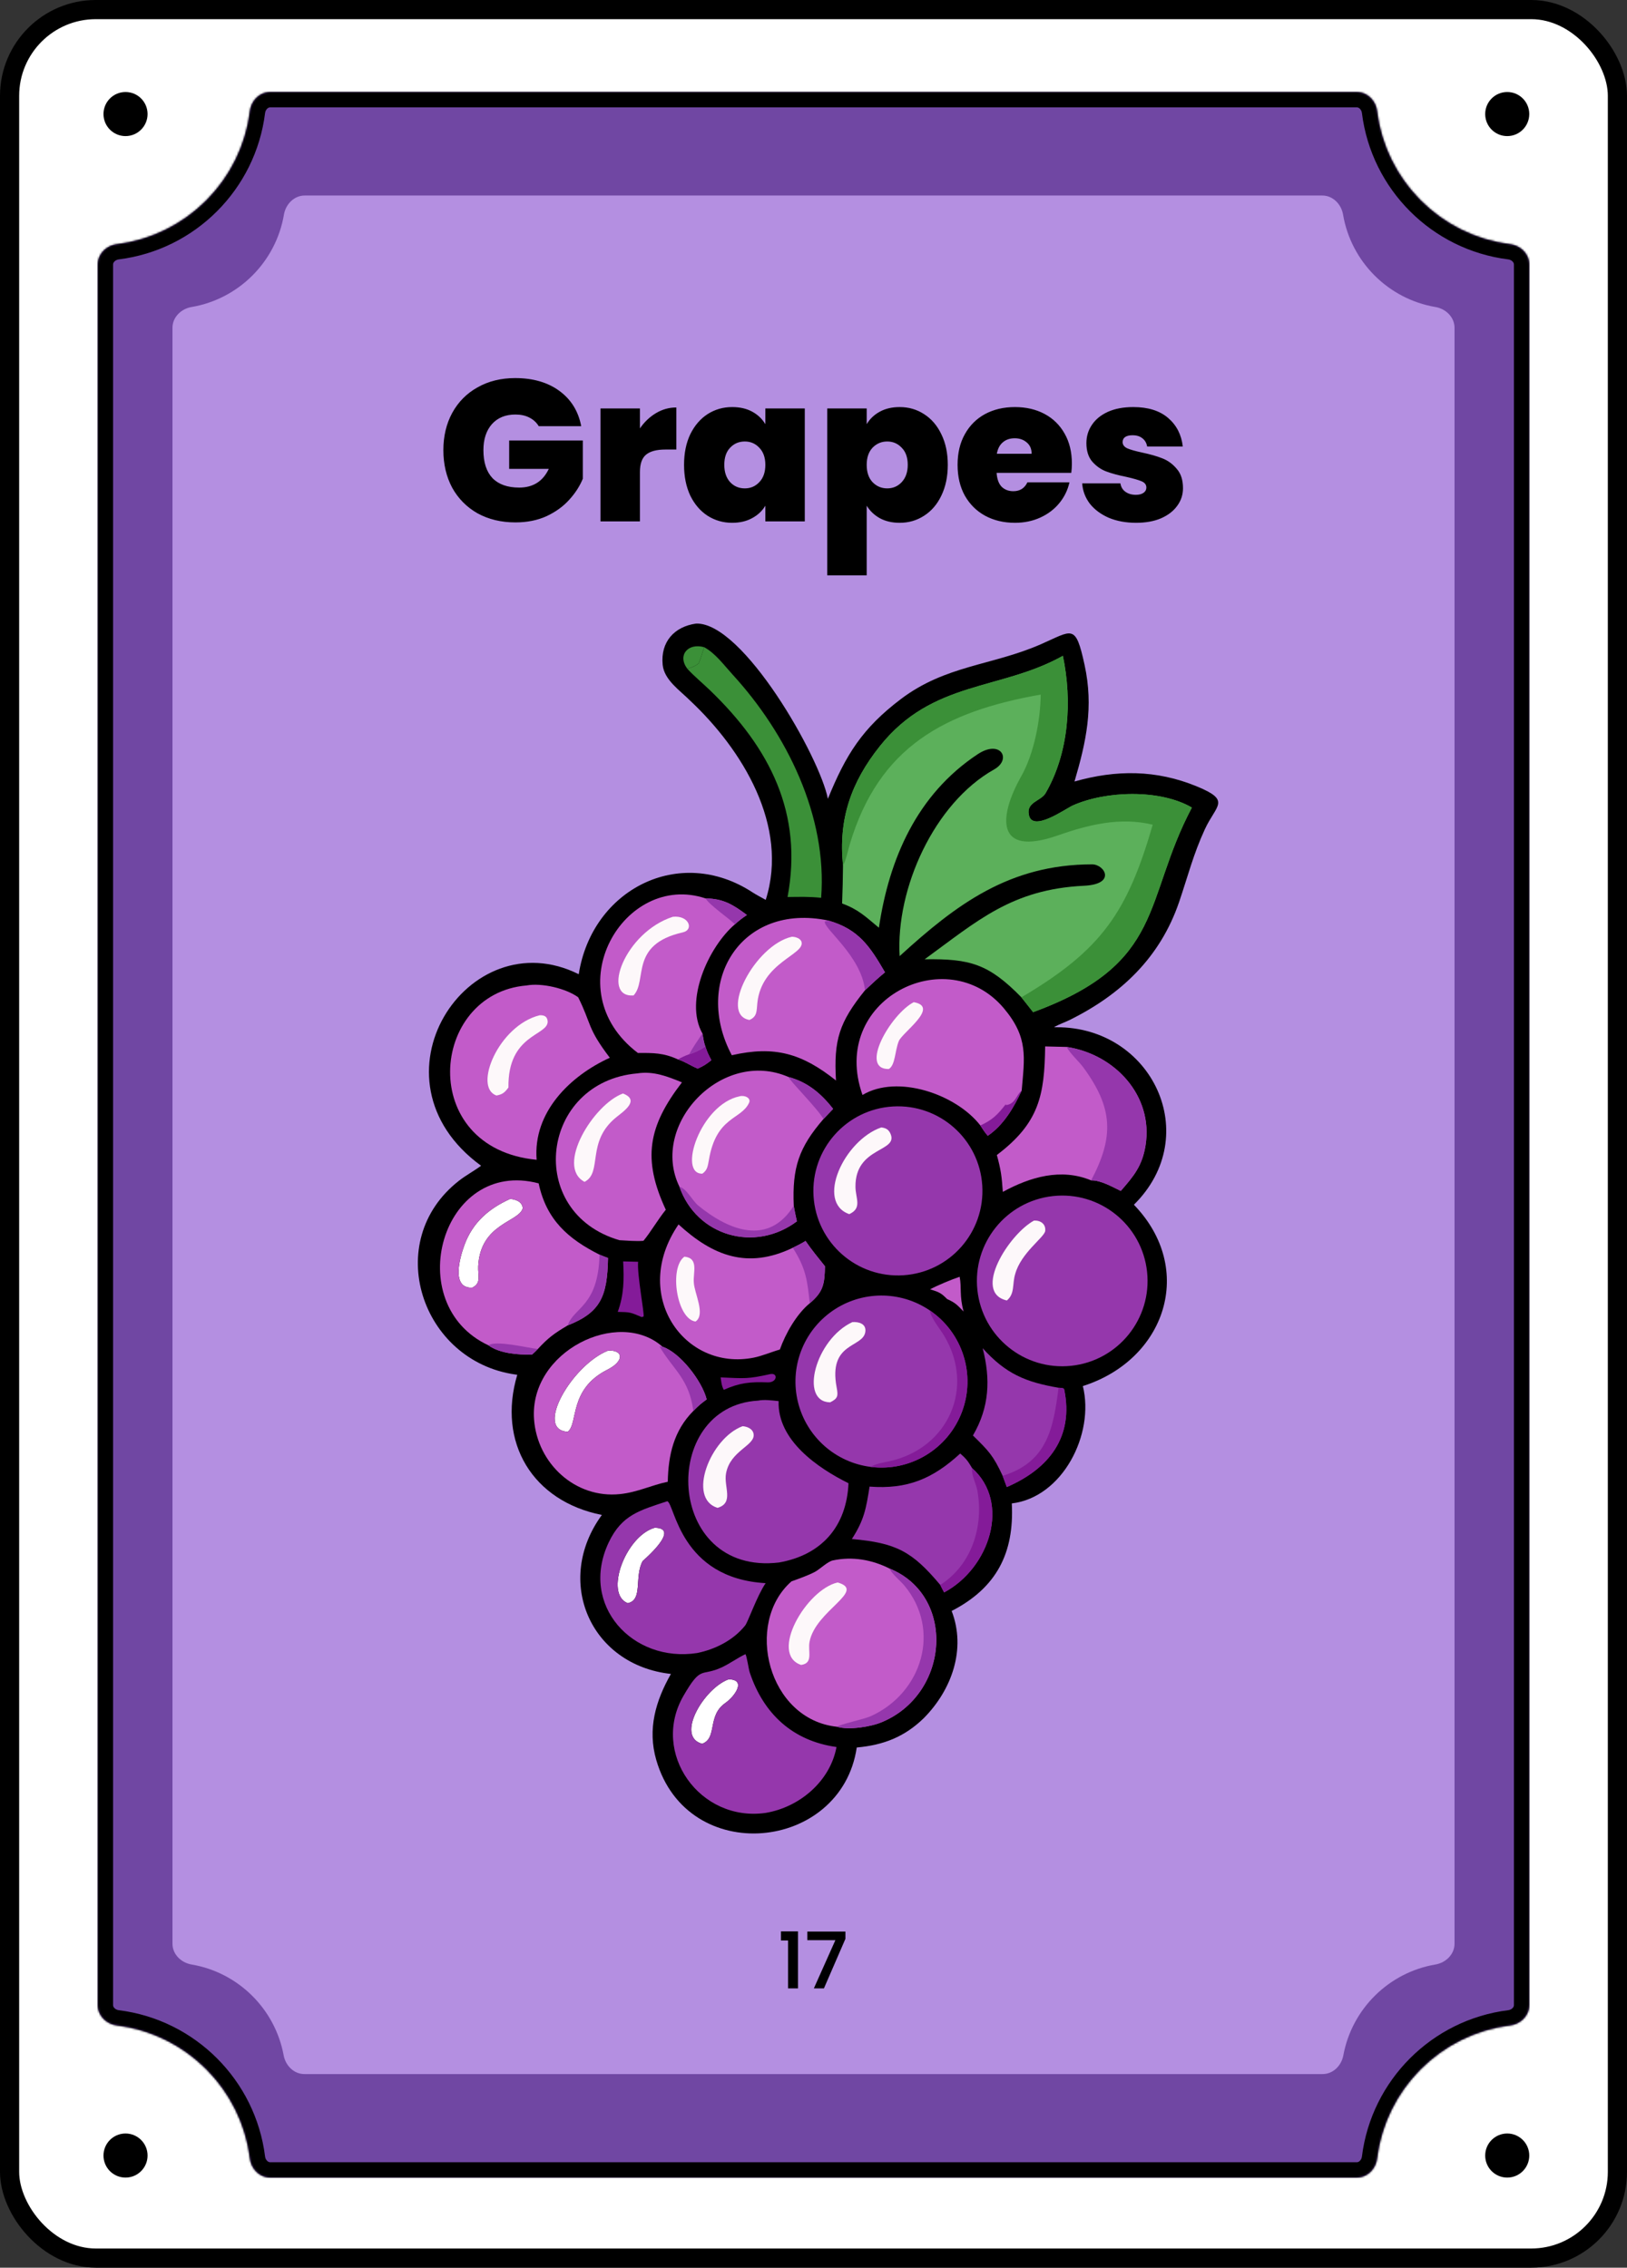 <svg width="849" height="1183" viewBox="0 0 849 1183" fill="none" xmlns="http://www.w3.org/2000/svg">
<rect x="0" y="0" width="849" height="1183" fill="#333333" stroke="none"/>
<rect x="5" y="5" width="839" height="1173" rx="45" fill="white"/>
<rect x="5" y="5" width="839" height="1173" rx="45" stroke="black" stroke-width="10"/>
<circle cx="786.5" cy="1124.5" r="11.5" fill="black"/>
<circle cx="786.5" cy="59.5" r="11.5" fill="black"/>
<path d="M77 1124.5C77 1130.85 71.851 1136 65.5 1136C59.149 1136 54 1130.85 54 1124.5C54 1118.15 59.149 1113 65.5 1113C71.851 1113 77 1118.15 77 1124.5Z" fill="black"/>
<path d="M77 59.5C77 65.851 71.851 71 65.5 71C59.149 71 54 65.851 54 59.5C54 53.149 59.149 48 65.5 48C71.851 48 77 53.149 77 59.5Z" fill="black"/>
<mask id="path-6-inside-1_1_3156" fill="white">
<path d="M708 48C713.523 48 717.934 52.5 718.616 57.98C723.122 94.183 751.817 122.878 788.02 127.384C793.5 128.066 798 132.477 798 138V1046C798 1051.52 793.5 1055.93 788.02 1056.62C751.817 1061.12 723.122 1089.82 718.616 1126.02C717.934 1131.5 713.523 1136 708 1136H141C135.477 1136 131.066 1131.5 130.384 1126.02C125.878 1089.82 97.183 1061.12 60.98 1056.62C55.5 1055.93 51 1051.52 51 1046V138C51 132.477 55.5 128.066 60.98 127.384C97.183 122.878 125.878 94.183 130.384 57.98C131.066 52.5 135.477 48 141 48H708Z"/>
</mask>
<path d="M708 48C713.523 48 717.934 52.5 718.616 57.98C723.122 94.183 751.817 122.878 788.02 127.384C793.5 128.066 798 132.477 798 138V1046C798 1051.52 793.5 1055.93 788.02 1056.62C751.817 1061.12 723.122 1089.82 718.616 1126.02C717.934 1131.5 713.523 1136 708 1136H141C135.477 1136 131.066 1131.5 130.384 1126.02C125.878 1089.82 97.183 1061.12 60.98 1056.62C55.5 1055.93 51 1051.52 51 1046V138C51 132.477 55.5 128.066 60.98 127.384C97.183 122.878 125.878 94.183 130.384 57.98C131.066 52.5 135.477 48 141 48H708Z" fill="#7047A3"/>
<path d="M130.384 1126.02L138.322 1125.03L130.384 1126.02ZM718.616 1126.02L710.678 1125.03L718.616 1126.02ZM788.02 1056.62L789.008 1064.56L788.02 1056.62ZM718.616 57.98L726.555 56.992L718.616 57.98ZM718.616 57.98L710.678 58.968C715.635 98.806 747.194 130.365 787.032 135.322L788.02 127.384L789.008 119.445C756.44 115.392 730.608 89.56 726.555 56.992L718.616 57.98ZM798 138H790V1046H798H806V138H798ZM788.02 1056.62L787.032 1048.68C747.194 1053.64 715.635 1085.19 710.678 1125.03L718.616 1126.02L726.555 1127.01C730.608 1094.44 756.44 1068.61 789.008 1064.56L788.02 1056.62ZM708 1136V1128H141V1136V1144H708V1136ZM130.384 1126.02L138.322 1125.03C133.365 1085.19 101.806 1053.64 61.968 1048.68L60.98 1056.62L59.992 1064.56C92.56 1068.61 118.392 1094.44 122.445 1127.01L130.384 1126.02ZM51 1046H59V138H51H43V1046H51ZM60.98 127.384L61.968 135.322C101.806 130.365 133.365 98.806 138.322 58.968L130.384 57.98L122.445 56.992C118.392 89.56 92.56 115.392 59.992 119.445L60.98 127.384ZM141 48V56H708V48V40H141V48ZM130.384 57.98L138.322 58.968C138.438 58.039 138.872 57.231 139.427 56.696C139.954 56.189 140.494 56 141 56V48V40C130.84 40 123.547 48.133 122.445 56.992L130.384 57.98ZM51 138H59C59 137.494 59.189 136.954 59.696 136.427C60.231 135.872 61.039 135.438 61.968 135.322L60.98 127.384L59.992 119.445C51.133 120.547 43 127.84 43 138H51ZM60.98 1056.62L61.968 1048.68C61.039 1048.56 60.231 1048.13 59.696 1047.57C59.189 1047.05 59 1046.51 59 1046H51H43C43 1056.16 51.133 1063.45 59.992 1064.56L60.98 1056.62ZM141 1136V1128C140.494 1128 139.954 1127.81 139.427 1127.3C138.872 1126.77 138.438 1125.96 138.322 1125.03L130.384 1126.02L122.445 1127.01C123.547 1135.87 130.84 1144 141 1144V1136ZM718.616 1126.02L710.678 1125.03C710.562 1125.96 710.128 1126.77 709.573 1127.3C709.046 1127.81 708.506 1128 708 1128V1136V1144C718.16 1144 725.453 1135.87 726.555 1127.01L718.616 1126.02ZM798 1046H790C790 1046.51 789.811 1047.05 789.304 1047.57C788.769 1048.13 787.961 1048.56 787.032 1048.68L788.02 1056.62L789.008 1064.56C797.867 1063.45 806 1056.16 806 1046H798ZM788.02 127.384L787.032 135.322C787.961 135.438 788.769 135.872 789.304 136.427C789.811 136.954 790 137.494 790 138H798H806C806 127.84 797.867 120.547 789.008 119.445L788.02 127.384ZM718.616 57.98L726.555 56.992C725.453 48.133 718.16 40 708 40V48V56C708.506 56 709.046 56.189 709.573 56.696C710.128 57.231 710.562 58.039 710.678 58.968L718.616 57.98Z" fill="black" mask="url(#path-6-inside-1_1_3156)"/>
<path d="M690 102C695.523 102 699.911 106.512 700.837 111.957C705.019 136.563 724.437 155.981 749.043 160.163C754.488 161.089 759 165.477 759 171V1014C759 1019.52 754.488 1023.91 749.043 1024.84C724.711 1028.97 705.454 1048 700.984 1072.22C699.993 1077.59 695.633 1082 690.175 1082H158.825C153.367 1082 149.007 1077.59 148.016 1072.22C143.546 1048 124.288 1028.97 99.957 1024.84C94.512 1023.91 90 1019.52 90 1014V171C90 165.477 94.512 161.089 99.957 160.163C124.563 155.981 143.981 136.563 148.163 111.957C149.089 106.512 153.477 102 159 102H690Z" fill="#B48FE1"/>
<mask id="path-9-outside-2_1_3156" maskUnits="userSpaceOnUse" x="407" y="1007" width="35" height="31" fill="black">
<rect fill="white" x="407" y="1007" width="35" height="31"/>
<path d="M407.8 1012V1007.84H416.12V1037H411.52V1012H407.8ZM440.864 1011.36L429.744 1037H425.144L436.384 1011.84H421.584V1007.96H440.864V1011.36Z"/>
</mask>
<path d="M407.8 1012V1007.84H416.12V1037H411.52V1012H407.8ZM440.864 1011.36L429.744 1037H425.144L436.384 1011.84H421.584V1007.96H440.864V1011.36Z" fill="black"/>
<path d="M407.8 1012H407.5V1012.3H407.8V1012ZM407.8 1007.84V1007.54H407.5V1007.84H407.8ZM416.12 1007.84H416.42V1007.54H416.12V1007.84ZM416.12 1037V1037.3H416.42V1037H416.12ZM411.52 1037H411.22V1037.3H411.52V1037ZM411.52 1012H411.82V1011.7H411.52V1012ZM407.8 1012H408.1V1007.84H407.8H407.5V1012H407.8ZM407.8 1007.84V1008.14H416.12V1007.84V1007.54H407.8V1007.84ZM416.12 1007.84H415.82V1037H416.12H416.42V1007.84H416.12ZM416.12 1037V1036.7H411.52V1037V1037.3H416.12V1037ZM411.52 1037H411.82V1012H411.52H411.22V1037H411.52ZM411.52 1012V1011.7H407.8V1012V1012.3H411.52V1012ZM440.864 1011.36L441.14 1011.48L441.164 1011.42V1011.36H440.864ZM429.744 1037V1037.3H429.941L430.02 1037.12L429.744 1037ZM425.144 1037L424.87 1036.88L424.682 1037.3H425.144V1037ZM436.384 1011.84L436.658 1011.96L436.847 1011.54H436.384V1011.84ZM421.584 1011.84H421.284V1012.14H421.584V1011.84ZM421.584 1007.96V1007.66H421.284V1007.96H421.584ZM440.864 1007.96H441.164V1007.66H440.864V1007.96ZM440.864 1011.36L440.589 1011.24L429.469 1036.88L429.744 1037L430.02 1037.12L441.14 1011.48L440.864 1011.36ZM429.744 1037V1036.7H425.144V1037V1037.3H429.744V1037ZM425.144 1037L425.418 1037.12L436.658 1011.96L436.384 1011.84L436.11 1011.72L424.87 1036.88L425.144 1037ZM436.384 1011.84V1011.54H421.584V1011.84V1012.14H436.384V1011.84ZM421.584 1011.84H421.884V1007.96H421.584H421.284V1011.84H421.584ZM421.584 1007.96V1008.26H440.864V1007.96V1007.66H421.584V1007.96ZM440.864 1007.96H440.564V1011.36H440.864H441.164V1007.96H440.864Z" fill="black" mask="url(#path-9-outside-2_1_3156)"/>
<path d="M281.13 222.335C279.94 220.375 278.295 218.87 276.195 217.82C274.165 216.77 271.75 216.245 268.95 216.245C263.77 216.245 259.675 217.925 256.665 221.285C253.725 224.645 252.255 229.16 252.255 234.83C252.255 241.2 253.83 246.065 256.98 249.425C260.2 252.715 264.855 254.36 270.945 254.36C278.155 254.36 283.3 251.105 286.38 244.595H265.695V229.79H304.125V249.74C302.515 253.66 300.135 257.335 296.985 260.765C293.905 264.195 289.985 267.03 285.225 269.27C280.465 271.44 275.04 272.525 268.95 272.525C261.53 272.525 254.95 270.95 249.21 267.8C243.54 264.58 239.13 260.135 235.98 254.465C232.9 248.725 231.36 242.18 231.36 234.83C231.36 227.55 232.9 221.075 235.98 215.405C239.13 209.665 243.54 205.22 249.21 202.07C254.88 198.85 261.425 197.24 268.845 197.24C278.155 197.24 285.855 199.48 291.945 203.96C298.035 208.44 301.815 214.565 303.285 222.335H281.13ZM333.928 223.49C336.238 220.13 339.038 217.47 342.328 215.51C345.618 213.55 349.153 212.57 352.933 212.57V234.515H347.158C342.678 234.515 339.353 235.39 337.183 237.14C335.013 238.89 333.928 241.935 333.928 246.275V272H313.348V213.095H333.928V223.49ZM356.951 242.495C356.951 236.405 358.036 231.085 360.206 226.535C362.446 221.985 365.456 218.485 369.236 216.035C373.086 213.585 377.356 212.36 382.046 212.36C386.106 212.36 389.606 213.165 392.546 214.775C395.486 216.385 397.761 218.555 399.371 221.285V213.095H419.951V272H399.371V263.81C397.761 266.54 395.451 268.71 392.441 270.32C389.501 271.93 386.036 272.735 382.046 272.735C377.356 272.735 373.086 271.51 369.236 269.06C365.456 266.61 362.446 263.11 360.206 258.56C358.036 253.94 356.951 248.585 356.951 242.495ZM399.371 242.495C399.371 238.715 398.321 235.74 396.221 233.57C394.191 231.4 391.671 230.315 388.661 230.315C385.581 230.315 383.026 231.4 380.996 233.57C378.966 235.67 377.951 238.645 377.951 242.495C377.951 246.275 378.966 249.285 380.996 251.525C383.026 253.695 385.581 254.78 388.661 254.78C391.671 254.78 394.191 253.695 396.221 251.525C398.321 249.355 399.371 246.345 399.371 242.495ZM452.258 221.285C453.868 218.555 456.143 216.385 459.083 214.775C462.023 213.165 465.488 212.36 469.478 212.36C474.168 212.36 478.403 213.585 482.183 216.035C486.033 218.485 489.043 221.985 491.213 226.535C493.453 231.085 494.573 236.405 494.573 242.495C494.573 248.585 493.453 253.94 491.213 258.56C489.043 263.11 486.033 266.61 482.183 269.06C478.403 271.51 474.168 272.735 469.478 272.735C465.488 272.735 462.023 271.93 459.083 270.32C456.213 268.71 453.938 266.54 452.258 263.81V300.14H431.678V213.095H452.258V221.285ZM473.678 242.495C473.678 238.645 472.628 235.67 470.528 233.57C468.498 231.4 465.978 230.315 462.968 230.315C459.958 230.315 457.403 231.4 455.303 233.57C453.273 235.74 452.258 238.715 452.258 242.495C452.258 246.345 453.273 249.355 455.303 251.525C457.403 253.695 459.958 254.78 462.968 254.78C465.978 254.78 468.498 253.695 470.528 251.525C472.628 249.285 473.678 246.275 473.678 242.495ZM559.325 241.865C559.325 243.475 559.22 245.085 559.01 246.695H520.055C520.265 249.915 521.14 252.33 522.68 253.94C524.29 255.48 526.32 256.25 528.77 256.25C532.2 256.25 534.65 254.71 536.12 251.63H558.065C557.155 255.69 555.37 259.33 552.71 262.55C550.12 265.7 546.83 268.185 542.84 270.005C538.85 271.825 534.44 272.735 529.61 272.735C523.8 272.735 518.62 271.51 514.07 269.06C509.59 266.61 506.055 263.11 503.465 258.56C500.945 254.01 499.685 248.655 499.685 242.495C499.685 236.335 500.945 231.015 503.465 226.535C505.985 221.985 509.485 218.485 513.965 216.035C518.515 213.585 523.73 212.36 529.61 212.36C535.42 212.36 540.565 213.55 545.045 215.93C549.525 218.31 553.025 221.74 555.545 226.22C558.065 230.63 559.325 235.845 559.325 241.865ZM538.325 236.72C538.325 234.2 537.485 232.24 535.805 230.84C534.125 229.37 532.025 228.635 529.505 228.635C526.985 228.635 524.92 229.335 523.31 230.735C521.7 232.065 520.65 234.06 520.16 236.72H538.325ZM592.842 272.735C587.522 272.735 582.762 271.86 578.562 270.11C574.432 268.29 571.142 265.84 568.692 262.76C566.312 259.61 564.982 256.075 564.702 252.155H584.652C584.932 254.045 585.807 255.515 587.277 256.565C588.747 257.615 590.567 258.14 592.737 258.14C594.417 258.14 595.747 257.79 596.727 257.09C597.707 256.39 598.197 255.48 598.197 254.36C598.197 252.89 597.392 251.805 595.782 251.105C594.172 250.405 591.512 249.635 587.802 248.795C583.602 247.955 580.102 247.01 577.302 245.96C574.502 244.91 572.052 243.195 569.952 240.815C567.922 238.435 566.907 235.215 566.907 231.155C566.907 227.655 567.852 224.505 569.742 221.705C571.632 218.835 574.397 216.56 578.037 214.88C581.747 213.2 586.192 212.36 591.372 212.36C599.072 212.36 605.127 214.25 609.537 218.03C613.947 221.81 616.502 226.78 617.202 232.94H598.617C598.267 231.05 597.427 229.615 596.097 228.635C594.837 227.585 593.122 227.06 590.952 227.06C589.272 227.06 587.977 227.375 587.067 228.005C586.227 228.635 585.807 229.51 585.807 230.63C585.807 232.03 586.612 233.115 588.222 233.885C589.832 234.585 592.422 235.32 595.992 236.09C600.262 237 603.797 238.015 606.597 239.135C609.467 240.255 611.952 242.075 614.052 244.595C616.222 247.045 617.307 250.405 617.307 254.675C617.307 258.105 616.292 261.185 614.262 263.915C612.302 266.645 609.467 268.815 605.757 270.425C602.117 271.965 597.812 272.735 592.842 272.735Z" fill="black"/>
<ellipse cx="366.269" cy="342.482" rx="15.902" ry="12.529" transform="rotate(-34.559 366.269 342.482)" fill="#3B9038"/>
<ellipse cx="372.887" cy="893.229" rx="24.095" ry="16.866" transform="rotate(-34.559 372.887 893.229)" fill="white"/>
<ellipse cx="341.567" cy="823.562" rx="27.468" ry="18.794" transform="rotate(-76.387 341.567 823.562)" fill="white"/>
<ellipse cx="307.333" cy="724.955" rx="27.468" ry="18.794" transform="rotate(-51.957 307.333 724.955)" fill="white"/>
<ellipse cx="256.436" cy="647.665" rx="27.468" ry="18.794" transform="rotate(-51.957 256.436 647.665)" fill="white"/>
<path d="M363.234 325.307C387.734 324.517 427.879 395.118 432.002 416.738C441.325 393.818 449.953 379.916 470.12 364.667C493.359 347.095 517.534 347.193 542.706 336.288C559.693 328.929 561.164 324.89 565.954 346.889C570.746 368.893 566.81 386.882 560.69 407.699C582.411 401.525 603.339 401.508 624.551 410.257C642.619 417.71 634.605 419.856 628.717 432.606C622.688 445.663 619.917 456.928 615.323 470.429C605.402 499.582 584.886 518.901 558.036 532.167C555.851 533.246 552.595 534.38 550.638 535.515L549.984 535.904L551.248 535.89C601.136 535.651 628.246 592.339 591.693 628.488C624.115 662.04 608.19 709.367 565.054 723.084C571.272 748.172 554.465 781.16 527.977 784.302C529.329 810.348 519.871 828.429 496.588 840.403C504.274 860.325 496.607 881.543 482.179 896.191C472.059 906.102 461.052 910.374 447.069 911.633C439.016 966.003 358.683 974.215 342.448 918.13C337.788 902.029 342.124 887.293 350.101 873.257C307.873 868.603 289.007 824.6 314.072 790.315C277.91 783.153 259.405 752.505 269.919 717.195L268.855 717.05C219.697 710.019 199.068 647.577 239.475 615.984C243.14 613.119 247.259 610.931 251.044 608.149C189.264 563.089 244.142 479.328 301.997 508.238C308.905 463.975 354.565 440.579 392.734 465.558C394.709 466.852 397.473 468.273 399.571 469.446C411.829 430.824 387.332 391 360.088 365.466C354.948 360.268 346.585 354.791 345.794 346.813C344.606 334.82 351.92 326.878 363.234 325.307ZM317.242 704.614C298.623 712.007 278.64 746.075 296.277 746.905C301.809 742.601 296.695 724.74 316.885 714.578C326.185 709.896 325.089 704.06 317.242 704.614ZM246.388 671.748C251.351 669.41 249.275 665.334 249.529 660.509C250.713 638.12 270.87 637.579 272.787 630.289C272.453 626.842 269.211 625.761 266.23 625.445C255.16 630.427 246.707 637.67 242.38 649.404C240.033 655.769 235.206 672.224 246.388 671.748ZM366.384 909.699C374.49 906.722 368.887 895.183 378.394 888.491C383.751 884.721 389.516 876.108 380.187 876.079C367.467 880.665 352.251 905.881 366.384 909.699ZM327.574 836.353C335.679 834.6 330.848 822.735 335.328 814.381C335.409 814.227 355.805 797.042 341.581 797.015C326.505 801.343 315.181 831.508 327.574 836.353ZM364.561 346.151C365.641 343.373 366.547 340.48 367.476 337.643C359.037 335.226 353.347 341.81 358.627 348.827C361.163 348.188 362.438 347.609 364.561 346.151Z" fill="black"/>
<path d="M439.897 451.474C437.454 427.614 443.905 408.319 459.174 389.196C486.648 354.79 522.143 360.331 554.628 342.128C559.543 365.622 557.849 392.701 545.589 413.806C543.254 417.825 535.586 418.446 536.844 424.864C538.365 434.639 556.007 421.881 559.836 420.177C577.054 412.514 605.292 411.596 621.942 421.29C596.276 469.81 608.478 502.555 539.104 528.019L532.983 520.282C515.908 502.893 506.356 500.082 482.494 500.439C509.983 480.448 527.968 463.892 565.69 462.079C582.705 461.26 576.38 450.903 569.853 450.913C526.681 450.977 498.964 471.845 469.449 498.788C467.376 463.655 487.38 419.032 518.737 401.404C528.169 396.102 522.122 385.565 510.182 393.459C478.526 414.389 463.973 447.925 458.63 483.977C451.43 478.029 448.073 474.548 439.421 471.325C439.675 464.619 439.851 458.183 439.897 451.474Z" fill="#5CB05B"/>
<path d="M439.897 451.474C437.454 427.614 443.905 408.319 459.174 389.196C486.648 354.79 522.143 360.331 554.628 342.128C559.543 365.622 557.849 392.701 545.589 413.806C543.254 417.825 535.586 418.446 536.844 424.864C538.365 434.639 556.007 421.881 559.836 420.177C577.054 412.514 605.292 411.596 621.942 421.29C596.276 469.81 608.478 502.555 539.104 528.019L532.983 520.282C575.187 495.41 588.31 475.629 601.521 430.238C584.294 426.018 567.504 430.39 551.726 435.9C519.516 447.146 520.911 426.224 532.898 404.974C539.522 393.232 542.891 375.968 543.075 362.344C492.899 371.206 458.556 389.609 443.408 440.556C442.614 443.223 441.253 449.504 439.897 451.474Z" fill="#3B9038"/>
<path d="M454.422 765.261C435.974 762.966 420.852 749.533 416.396 731.484C411.94 713.435 419.077 694.508 434.338 683.893C449.599 673.277 469.826 673.17 485.197 683.625C502.34 695.282 509.265 717.164 501.953 736.56C494.639 755.957 474.992 767.821 454.422 765.261Z" fill="#9537AC"/>
<path d="M485.197 683.625C502.339 695.282 509.265 717.164 501.952 736.56C494.639 755.957 474.992 767.821 454.422 765.262C456.231 763.733 461.642 762.845 464.104 762.303C494.927 755.529 508.989 723.781 492.548 696.638C490.328 692.974 485.812 687.703 485.197 683.625Z" fill="#841B99"/>
<path d="M444.78 689.715C447.968 689.455 452.191 690.51 451.536 694.855C450.261 703.303 432.093 699.998 436.582 723.812C437.426 728.286 437.222 729.56 433.184 731.574C416.949 731.32 425.48 698.672 444.78 689.715Z" fill="#FDF8FA"/>
<path d="M549.363 623.976C573.853 621.248 595.902 638.931 598.558 663.431C601.212 687.929 583.465 709.925 558.958 712.508C534.554 715.081 512.668 697.422 510.024 673.026C507.38 648.629 524.974 626.691 549.363 623.976Z" fill="#9537AC"/>
<path d="M539.549 636.756C542.916 636.564 545.796 638.498 545.417 642.122C545.07 645.449 532.796 653.465 529.738 664.662C528.132 669.966 529.665 674.906 525.394 678.435C507.245 674.294 526.421 643.92 539.549 636.756Z" fill="#FDF8FA"/>
<path d="M412.999 824.968C416.919 823.546 421.68 821.899 425.295 819.981C427.732 818.689 431.849 814.631 434.58 814.042C444.939 811.816 455.15 813.737 464.216 818.293C498.893 832.41 495.586 883.362 460.46 898.277C454.501 900.881 442.953 902.646 436.761 900.813C400.716 897.039 388.259 846.754 412.999 824.968Z" fill="#C25BC9"/>
<path d="M464.216 818.293C498.893 832.41 495.586 883.362 460.46 898.277C454.501 900.881 442.953 902.646 436.761 900.813C438.628 899.426 450.836 896.919 454.48 895.258C481.176 883.096 491.294 850.333 471.871 827.104C470.042 824.916 464.986 820.643 464.216 818.293Z" fill="#9537AC"/>
<path d="M437.077 825.545C452.439 829.868 425.5 840.108 422.435 856.509C421.49 861.567 424.545 867.674 418.031 868.556C401.225 862.933 420.684 829.286 437.077 825.545Z" fill="#FDF8FA"/>
<path d="M466.008 577.221C490.248 575.824 511.06 594.28 512.57 618.513C514.081 642.747 495.723 663.644 471.497 665.269C447.109 666.905 426.042 648.398 424.521 624.003C423 599.609 441.605 578.628 466.008 577.221Z" fill="#9537AC"/>
<path d="M459.862 588.159C462.113 588.445 463.591 589.1 464.6 591.281C469.189 601.161 446.213 597.91 446.396 619.121C446.448 625.214 450.025 630.237 443.17 633.389C425.496 627.231 440.404 594.872 459.862 588.159Z" fill="#FDF8FA"/>
<path d="M348.461 773.004C339.801 774.789 332.84 778.453 323.555 779.434C300.297 781.892 280.375 763.571 278.675 740.453C276.066 704.958 322.722 682.196 345.717 702.562C354.739 705.524 366.28 720.248 368.757 730.03C365.766 732.239 364.421 733.365 361.81 736.062C351.554 746.355 348.722 759.168 348.461 773.004ZM296.277 746.905C301.809 742.601 296.695 724.74 316.885 714.578C326.185 709.896 325.089 704.06 317.242 704.614C298.623 712.007 278.64 746.075 296.277 746.905Z" fill="#C25BC9"/>
<path d="M345.717 702.562C354.739 705.524 366.281 720.248 368.757 730.029C365.766 732.239 364.421 733.365 361.81 736.061C359.506 719.026 351.387 714.731 344.123 702.387L345.717 702.562Z" fill="#9537AC"/>
<path d="M254.916 701.852C208.861 680.41 230.433 603.94 281.08 617.339C285.14 636.446 296.546 646.337 312.845 654.52C314.269 655.1 315.841 655.79 317.285 656.266C316.898 676.186 313.523 684.598 296.245 691.423C289.267 695.584 286.212 697.739 280.666 703.738C279.751 704.743 278.608 705.747 277.594 706.682C270.505 706.753 260.872 706.183 254.916 701.852ZM246.388 671.748C251.351 669.41 249.275 665.334 249.529 660.509C250.713 638.12 270.87 637.579 272.787 630.289C272.453 626.842 269.211 625.76 266.23 625.445C255.16 630.427 246.707 637.669 242.38 649.404C240.033 655.769 235.206 672.224 246.388 671.748Z" fill="#C25BC9"/>
<path d="M312.845 654.52C314.269 655.1 315.841 655.79 317.285 656.266C316.898 676.186 313.523 684.598 296.245 691.423C299.449 681.889 312.174 681.602 312.845 654.52Z" fill="#9537AC"/>
<path d="M254.915 701.852C258.513 699.008 275.521 703.219 280.666 703.738C279.75 704.743 278.607 705.747 277.594 706.682C270.505 706.753 260.871 706.183 254.915 701.852Z" fill="#9537AC"/>
<path d="M354.549 619.1C338.785 586.773 376.73 546.668 411.457 561.851C421.347 564.463 428.526 570.501 434.732 578.485L429.719 583.759C416.807 598.674 413.352 609.226 414.205 628.991C414.606 631.612 415.279 634.523 415.828 637.146C393.809 653.627 363.515 644.804 354.549 619.1Z" fill="#C25BC9"/>
<path d="M354.549 619.1C358.412 620.134 361.228 626.372 364.432 628.979C380.761 642.264 401.134 649.902 414.205 628.991C414.606 631.612 415.279 634.523 415.827 637.146C393.809 653.627 363.515 644.804 354.549 619.1Z" fill="#9537AC"/>
<path d="M411.457 561.852C421.346 564.463 428.525 570.501 434.732 578.485L429.719 583.759C426.26 577.885 411.947 563.721 411.457 561.852Z" fill="#9537AC"/>
<path d="M385.922 571.918C388.561 571.176 392.02 572.805 390.893 575.276C386.812 584.22 373.738 582.279 369.917 605.131C369.337 608.161 369.195 610.45 366.487 612.28C353.503 612.508 365.566 576.121 385.922 571.918Z" fill="#FDF8FA"/>
<path d="M395.586 730.673C398.753 730.011 403.022 730.589 406.303 730.929C405.59 751.361 426.698 765.802 442.765 773.784C441.754 796.286 428.814 811.173 406.538 815.118C346.996 822.23 343.809 733.602 395.586 730.673Z" fill="#9537AC"/>
<path d="M387.506 744.018C389.774 744.18 392.637 745.263 393.194 747.843C394.55 754.122 381.039 756.459 378.843 768.737C377.61 775.626 383.147 784.071 374.421 786.613C358.385 781.703 370.641 750.2 387.506 744.018Z" fill="#FDF8FA"/>
<path d="M274.786 514.094C282.649 512.653 295.253 515.579 301.709 520.253C308.881 534.722 306.236 536.047 318.21 551.809C297.416 561.3 278.053 580.269 280.03 605.039C217.437 599.069 223.958 518.331 274.786 514.094Z" fill="#C25BC9"/>
<path d="M281.586 529.647C283.829 529.559 285.623 530.093 285.79 532.938C285.819 540.414 264.896 539.477 265.312 567.339C263.355 569.955 262.249 570.913 259.094 571.505C246.79 567.381 260.102 534.983 281.586 529.647Z" fill="#FDF8FA"/>
<path d="M381.867 550.493C361.432 512.1 386.763 470.743 432.2 480.216C448.178 484.777 453.987 493.837 461.801 507.244C458.124 510.231 454.836 513.37 451.38 516.602C437.901 533.34 434.999 542.474 436.234 563.677C418.38 549.481 404.159 545.414 381.867 550.493Z" fill="#C25BC9"/>
<path d="M432.2 480.215C448.178 484.777 453.986 493.836 461.801 507.244C458.124 510.231 454.836 513.37 451.38 516.602C449.49 498.662 429.305 484.074 430.431 480.712L432.2 480.215Z" fill="#9537AC"/>
<path d="M413.211 488.678C415.026 488.662 417.753 489.527 418.252 491.388C420.039 498.053 397.428 501.957 395.194 523.218C394.761 527.342 395.205 530.31 391.08 532.095C375.031 529.272 393.948 493.025 413.211 488.678Z" fill="#FDF8FA"/>
<path d="M450.071 571.224C432.479 521.576 494.056 490.584 523.863 526.041C536.744 541.368 534.604 551.681 533.139 568.9C529.088 577.74 523.635 586.982 515.43 592.514C513.732 590.491 512.992 589.368 511.57 587.135C498.908 570.82 468.366 560.305 450.071 571.224Z" fill="#C25BC9"/>
<path d="M511.57 587.135C518.001 584.176 520.591 581.464 524.779 576.107L524.956 576.503C529.898 575.953 530.28 571.242 533.139 568.9C529.088 577.74 523.635 586.983 515.43 592.514C513.732 590.491 512.992 589.368 511.57 587.135Z" fill="#841B99"/>
<path d="M476.809 522.813C490.536 525.243 470.867 538.555 469.013 543.123C466.906 548.311 467.231 555.644 463.798 557.681C448.131 557.958 464.798 529.067 476.809 522.813Z" fill="#FDF8FA"/>
<path d="M388.96 862.952C389.71 863.811 390.621 870.66 391.24 872.515C398.444 894.117 413.701 908.209 436.508 911.379C433.177 929.336 417.153 942.825 399.511 945.755C365.185 950.643 339.431 914.479 356.633 884.699C366.134 868.249 365.717 875.002 376.864 869.707C381.186 867.654 384.665 864.984 388.96 862.952ZM366.384 909.699C374.49 906.722 368.887 895.183 378.395 888.49C383.751 884.721 389.516 876.108 380.188 876.079C367.468 880.665 352.252 905.88 366.384 909.699Z" fill="#9537AC"/>
<path d="M332.852 549.318C289.292 516.155 325.732 454.442 368.218 468.694C377.374 468.774 382.462 471.901 389.744 477.324C387.1 479.119 385.887 480.053 383.504 482.176C369.732 493.957 356.928 522.117 366.53 539.121C366.909 541.168 367.314 544.064 368.077 545.919C369.068 548.987 369.687 550.193 371.203 553.079C368.641 555.086 367.146 556.141 364.072 557.47C360.146 555.836 357.914 554.038 353.742 552.661C346.124 549.216 341.074 549.279 332.852 549.318Z" fill="#C25BC9"/>
<path d="M368.218 468.694C377.374 468.773 382.462 471.9 389.744 477.324C387.1 479.119 385.887 480.053 383.504 482.176C380.554 479.237 369.746 471.756 368.218 468.694Z" fill="#9537AC"/>
<path d="M368.077 545.919C369.068 548.987 369.687 550.194 371.203 553.079C368.64 555.086 367.146 556.141 364.072 557.47C360.146 555.837 357.914 554.039 353.742 552.661C355.489 551.704 357.811 550.589 359.676 549.961C362.467 549.186 365.679 547.541 368.077 545.919Z" fill="#841B99"/>
<path d="M359.676 549.961C361.172 546.966 364.578 542.044 366.53 539.121C366.909 541.168 367.314 544.064 368.077 545.919C365.679 547.54 362.467 549.186 359.676 549.961Z" fill="#9537AC"/>
<path d="M351.093 478.271C359.535 477.361 362.252 485.053 356.284 486.401C328.293 492.719 337.986 511.535 330.592 519.308C313.451 520.564 325.969 486.397 351.093 478.271Z" fill="#FDF8FA"/>
<path d="M348.218 783.151C352.198 784.754 354.874 823.335 399.531 825.907C395.074 832.374 390.325 846.148 388.836 848C382.567 855.801 373.089 860.444 363.792 862.349C330.095 867.597 302.196 837.369 317.62 804.687C324.471 790.169 333.961 787.887 348.218 783.151ZM327.574 836.352C335.679 834.6 330.848 822.735 335.328 814.381C335.409 814.227 355.805 797.042 341.581 797.015C326.505 801.343 315.181 831.508 327.574 836.352Z" fill="#9537AC"/>
<path d="M354.078 638.758C371.984 655.188 390.097 662.257 413.679 650.943C415.904 649.826 418.27 648.728 420.34 647.371C423.885 652.489 426.577 655.694 430.483 660.577C430.291 669.7 429.743 673.8 422.554 679.881C415.656 685.528 409.871 695.743 406.948 704.03C402.556 705.269 397.756 707.362 393.354 708.245C357.102 715.511 328.814 675.577 354.078 638.758Z" fill="#C25BC9"/>
<path d="M413.679 650.943C415.903 649.826 418.27 648.728 420.34 647.371C423.885 652.489 426.577 655.694 430.483 660.577C430.291 669.7 429.743 673.8 422.553 679.881C421.304 668.65 420.775 661.87 413.679 650.943Z" fill="#9537AC"/>
<path d="M357.145 655.581C364.738 656.302 361.635 663.774 362.039 668.972C362.249 674.559 368.371 685.827 362.928 689.416C353.133 688.116 349.039 661.301 357.145 655.581Z" fill="#FDF8FA"/>
<path d="M332.597 559.962C340.932 558.635 348.434 561.585 355.854 564.651C338.196 587.618 335.106 604.594 347.43 631.095C343.192 636.356 339.262 643.159 335.765 647.292C332.401 647.657 326.754 647.17 323.24 646.992C273.673 632.545 281.985 564.36 332.597 559.962Z" fill="#C25BC9"/>
<path d="M325.074 570.46C334.086 573.918 325.535 579.664 321.629 582.803C305.674 595.617 314.622 611.649 305.027 616.55C289.741 608.484 309.8 575.969 325.074 570.46Z" fill="#FDF8FA"/>
<path d="M545.38 545.899L556.64 546.169C581.729 549.98 601.911 571.591 597.764 597.525C596.063 608.167 591.674 613.474 584.834 621.28C580.4 619.136 574.253 615.626 569.367 615.778C553.627 609.237 537.53 614.031 523.296 621.781C522.719 613.641 522.308 610.283 520.172 602.541C542.349 585.792 545.027 571.286 545.38 545.899Z" fill="#C25BC9"/>
<path d="M556.64 546.169C581.729 549.979 601.91 571.59 597.764 597.525C596.063 608.166 591.674 613.474 584.834 621.279C580.4 619.136 574.253 615.626 569.367 615.778C581.426 593.019 580.888 577.971 565.161 556.663C562.979 553.707 558.087 549.308 556.64 546.169Z" fill="#9537AC"/>
<path d="M501.052 758.279C504.401 761.156 505.066 762.246 507.286 765.906C527.469 783.874 516.514 818 492.663 830.729C492.013 829.484 491.233 828.083 490.643 826.829C475.896 809.259 467.654 804.927 444.52 802.872C450.968 792.906 451.954 786.945 453.757 775.528C473.525 777.027 486.716 771.431 501.052 758.279Z" fill="#9537AC"/>
<path d="M507.286 765.906C527.469 783.874 516.514 817.999 492.663 830.729C492.013 829.484 491.233 828.083 490.643 826.829C507.216 816.23 513.436 796.065 509.96 777.387C509.34 774.052 506.661 769.061 507.286 765.906Z" fill="#841B99"/>
<path d="M512.774 703.332C524.9 716.742 535.147 720.979 552.379 723.965C553.316 724.037 555.133 723.942 555.325 724.876C560.417 749.561 547.426 766.205 525.363 775.764L523.202 769.917C518.304 759.351 515.933 756.916 507.694 748.86C516.334 734.083 516.921 719.403 512.774 703.332Z" fill="#9537AC"/>
<path d="M552.379 723.965C553.316 724.037 555.132 723.942 555.325 724.876C560.417 749.561 547.426 766.205 525.363 775.764L523.202 769.917C546.459 762.721 549.634 745.336 552.379 723.965Z" fill="#841B99"/>
<path d="M367.476 337.643C373.347 340.834 377.831 347.04 382.313 351.933C410.475 382.683 431.796 425.725 428.491 468.376C422.184 467.702 417.251 467.879 410.962 467.955C419.094 424.426 401.904 390.308 370.382 359.997C366.758 356.51 361.858 352.438 358.627 348.827C361.163 348.188 362.438 347.609 364.561 346.151C365.641 343.373 366.547 340.48 367.476 337.643Z" fill="#3B9038"/>
<path d="M325.171 658.053L332.977 658.24C332.383 664.96 336.366 685.405 335.828 686.802L334.812 687.079C328.864 684.587 329.033 684.498 322.344 684.386C325.618 675.502 325.669 667.345 325.171 658.053Z" fill="#841B99"/>
<path d="M500.766 666.069C501.874 671.74 500.548 675.948 502.828 684.195C499.402 680.703 498.658 679.686 494.218 677.688C490.967 674.34 489.722 673.979 485.344 672.612C488.992 670.608 496.863 667.357 500.766 666.069Z" fill="#C25BC9"/>
<path d="M402.146 716.794C406.066 716.199 405.585 721.335 400.563 721.151C391.489 720.818 385.978 721.349 377.683 725.05C376.53 722.972 376.352 720.859 376.052 718.555C388.584 719.105 390.097 719.483 402.146 716.794Z" fill="#841B99"/>
</svg>
